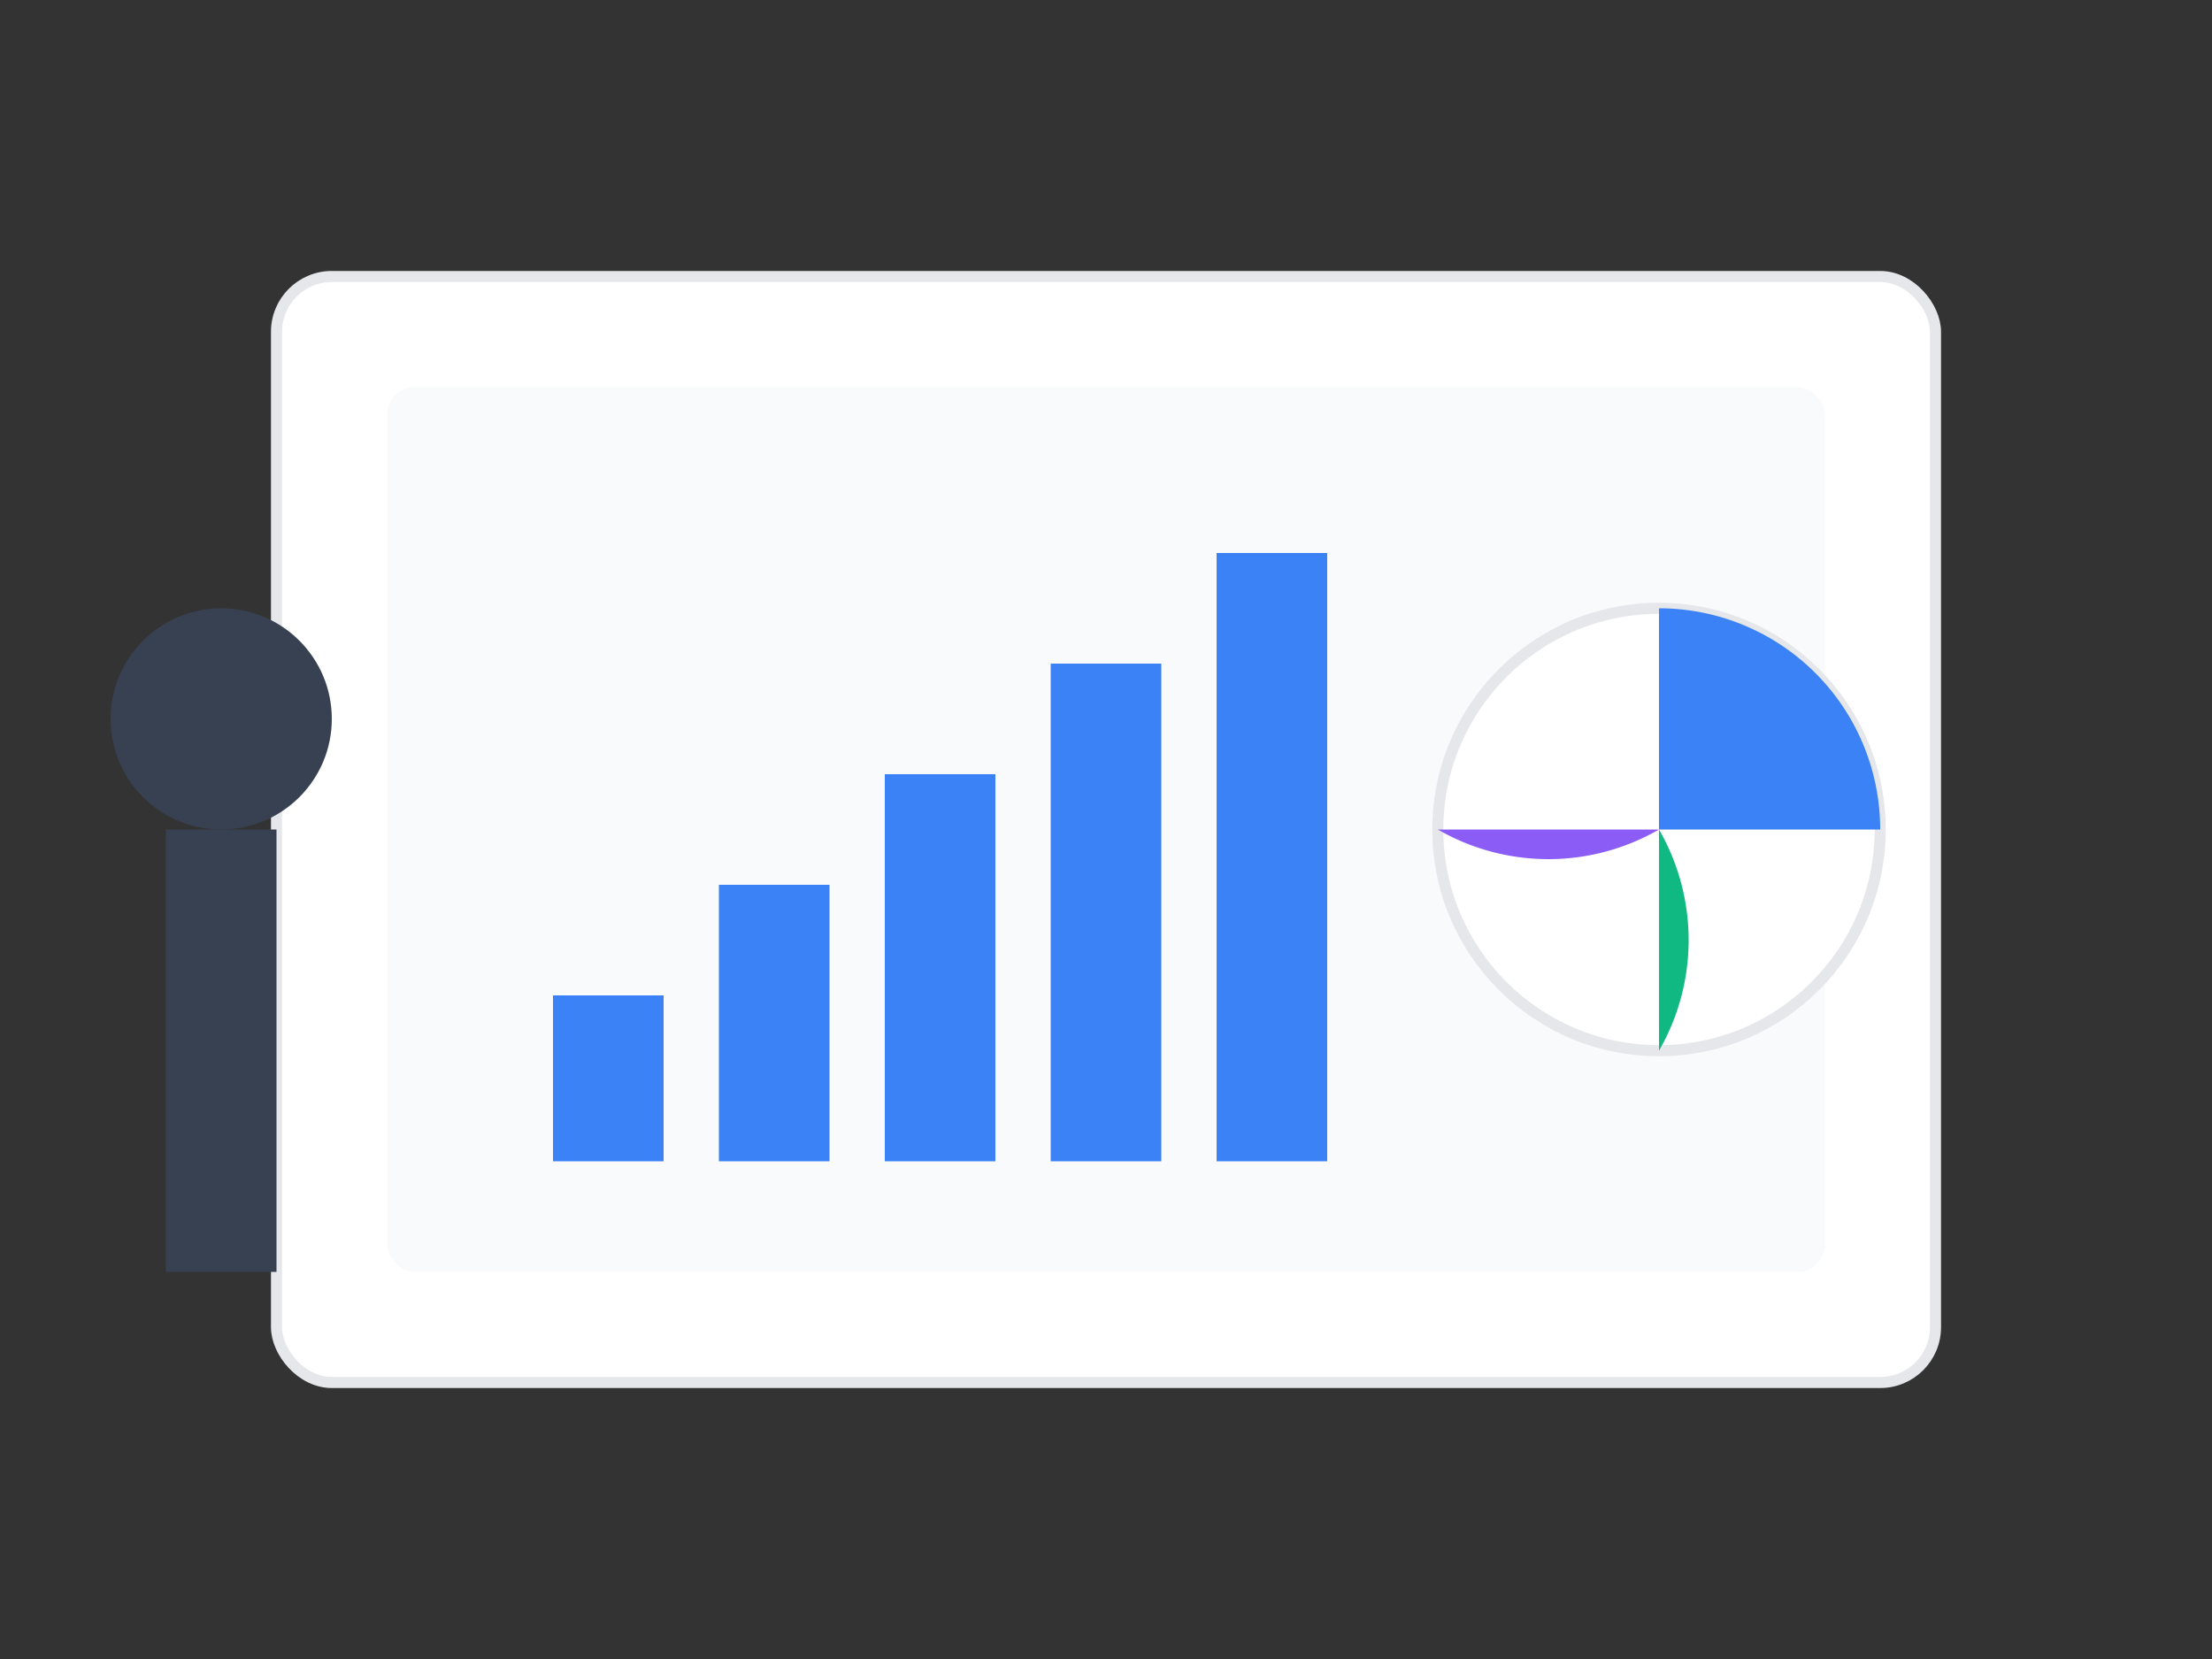 <svg width="400" height="300" viewBox="0 0 400 300" fill="none" xmlns="http://www.w3.org/2000/svg">
  <rect x="0" y="0" width="400" height="300" fill="#333333" stroke="none"/>
  <rect x="50" y="50" width="300" height="200" rx="10" fill="white" stroke="#E5E7EB" stroke-width="2"/>
  <rect x="70" y="70" width="260" height="160" rx="5" fill="#F9FAFB"/>
  
  <!-- Person -->
  <rect x="30" y="150" width="20" height="80" fill="#374151"/>
  <circle cx="40" cy="130" r="20" fill="#374151"/>
  
  <!-- Chart Bars -->
  <rect x="100" y="180" width="20" height="30" fill="#3B82F6"/>
  <rect x="130" y="160" width="20" height="50" fill="#3B82F6"/>
  <rect x="160" y="140" width="20" height="70" fill="#3B82F6"/>
  <rect x="190" y="120" width="20" height="90" fill="#3B82F6"/>
  <rect x="220" y="100" width="20" height="110" fill="#3B82F6"/>
  
  <!-- Pie Chart -->
  <circle cx="300" cy="150" r="40" fill="white" stroke="#E5E7EB" stroke-width="2"/>
  <path d="M300 110 A40 40 0 0 1 340 150 L300 150 Z" fill="#3B82F6"/>
  <path d="M300 150 A40 40 0 0 1 260 150 L300 150 Z" fill="#8B5CF6"/>
  <path d="M300 150 A40 40 0 0 1 300 190 L300 150 Z" fill="#10B981"/>
</svg>

